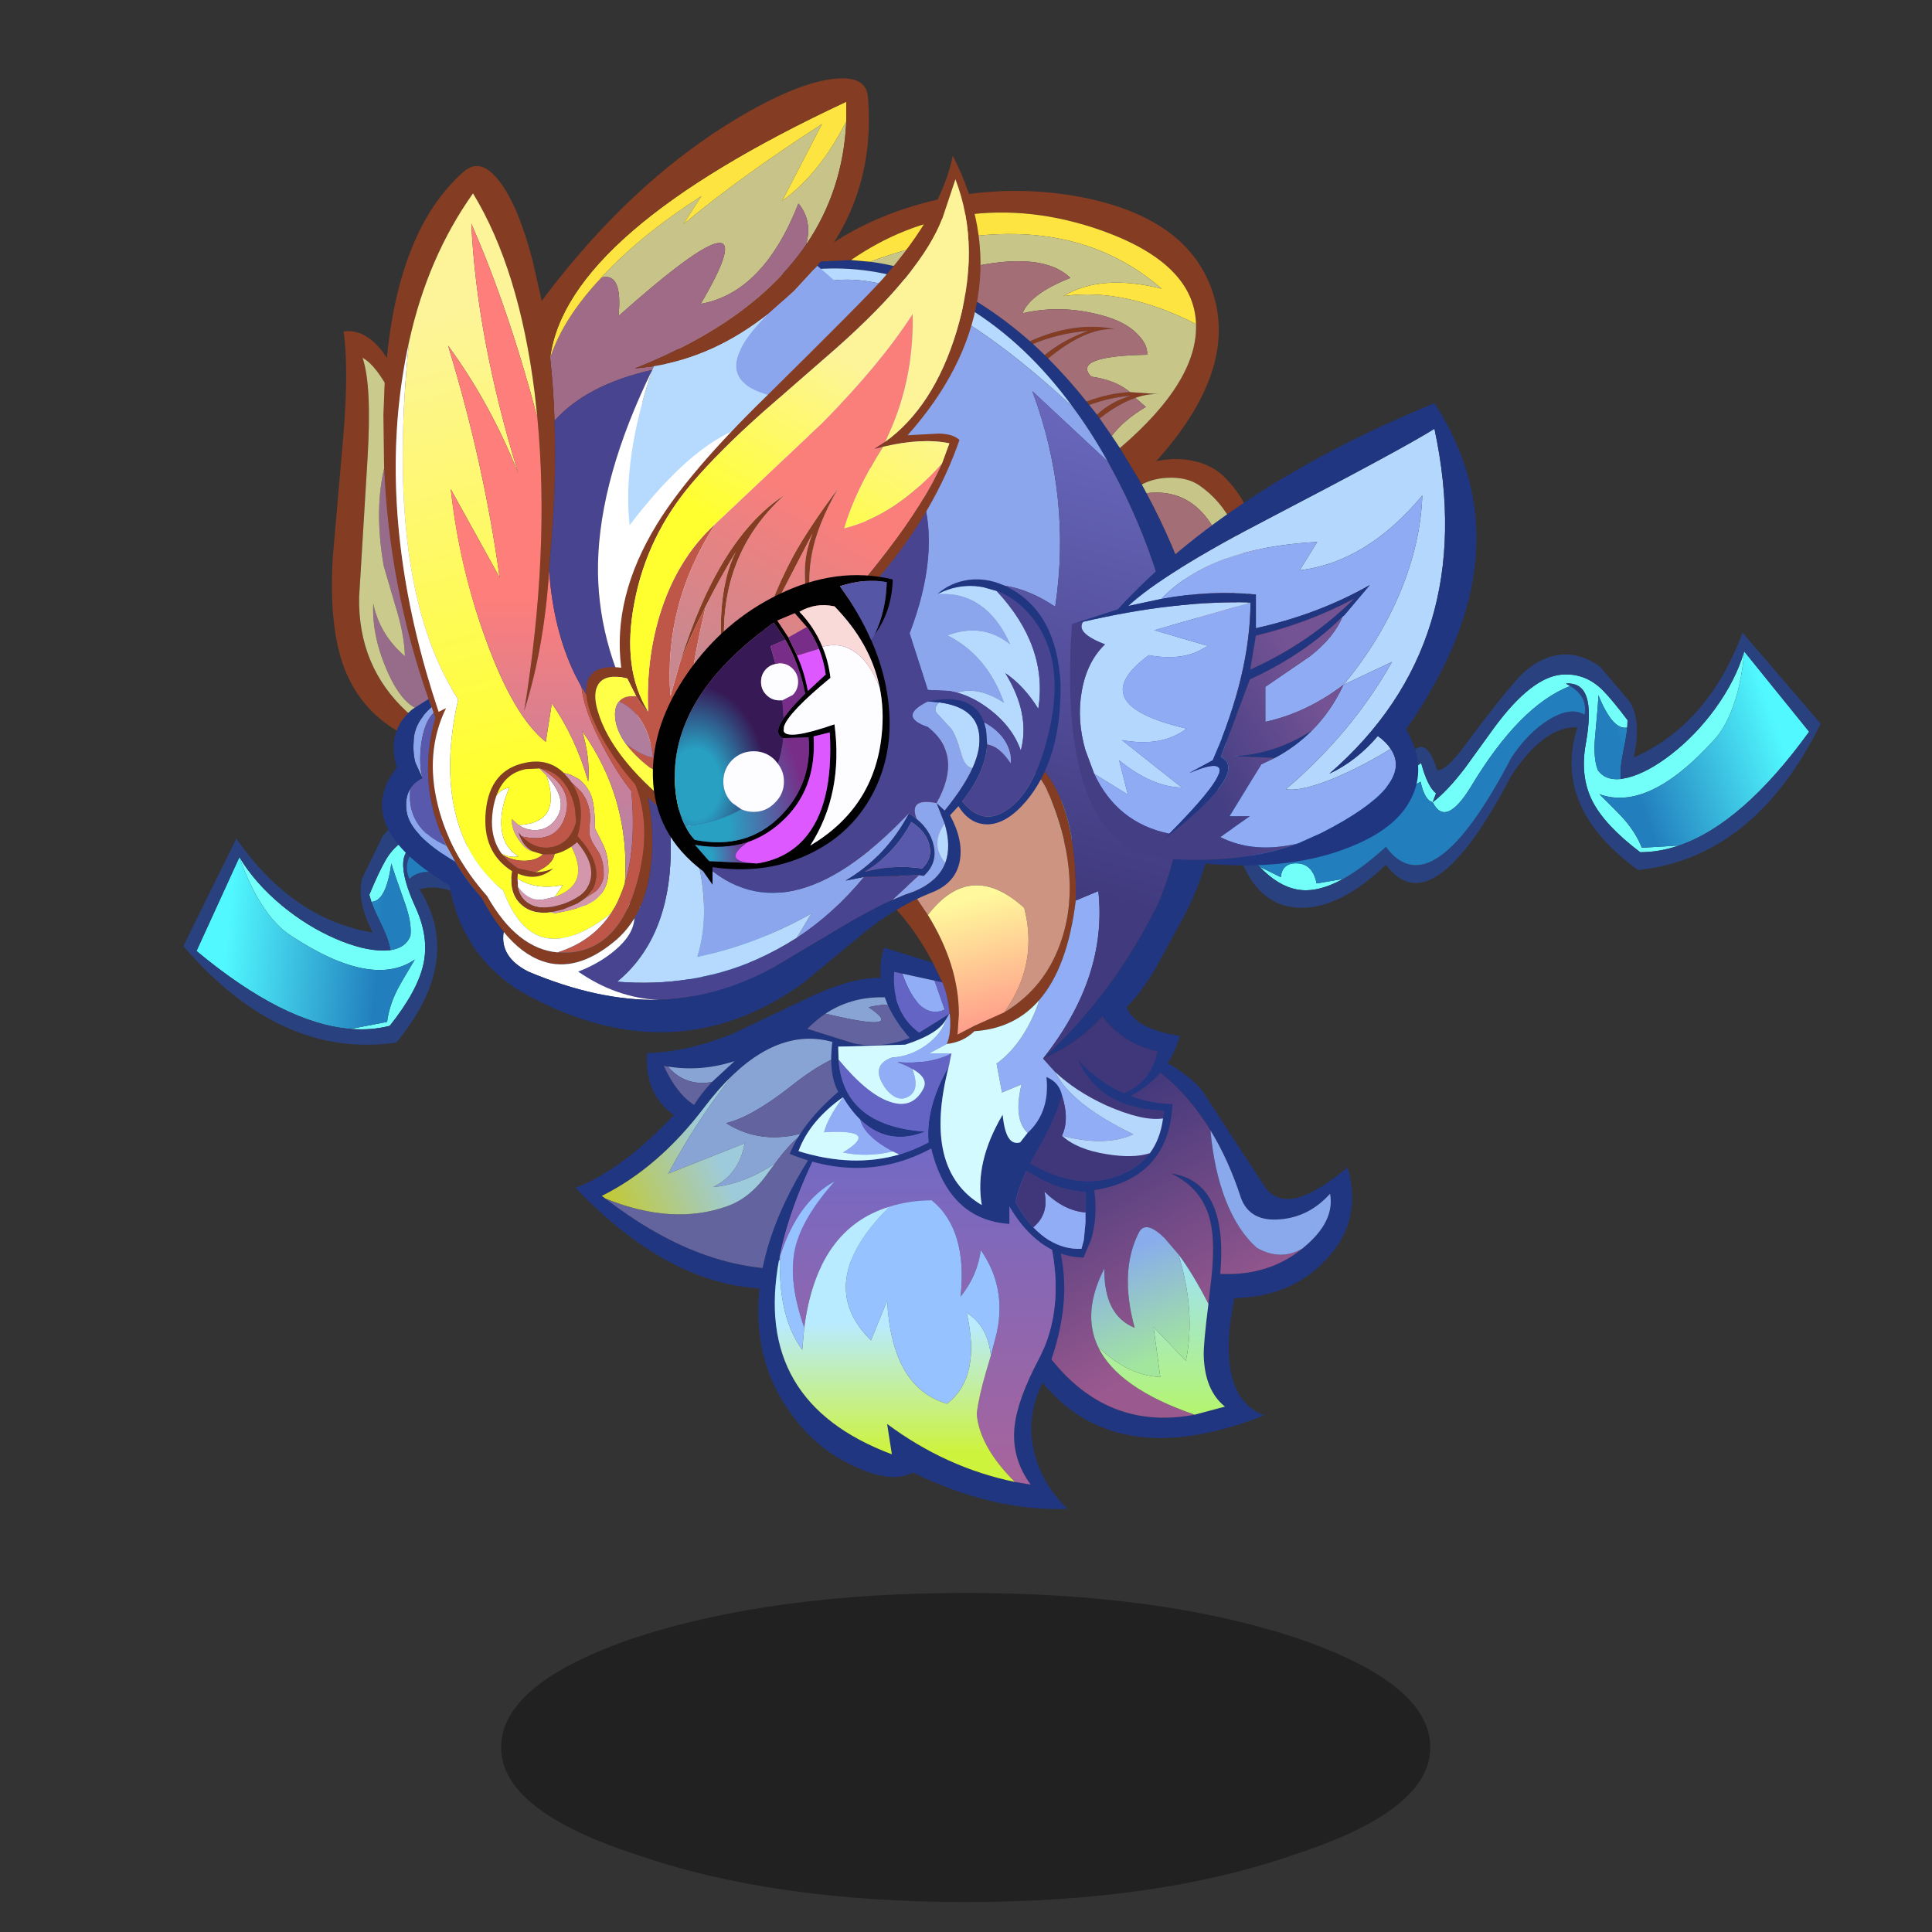 <svg xmlns:ffdec="https://www.free-decompiler.com/flash" xmlns:xlink="http://www.w3.org/1999/xlink" ffdec:objectType="frame" height="90" width="90" xmlns="http://www.w3.org/2000/svg"><rect width="100%" height="100%" fill="#333333" stroke="none"/><use ffdec:characterId="25" height="143" transform="matrix(.599 0 0 .599 7.492 3.656)" width="129" xlink:href="#a"/><defs><linearGradient gradientTransform="matrix(-.027 .016 -.5 -.866 310.75 147.75)" gradientUnits="userSpaceOnUse" id="j" spreadMethod="pad" x1="-819.2" x2="819.2"><stop offset="0" stop-color="#51f8ff"/><stop offset="1" stop-color="#227ebd"/></linearGradient><linearGradient gradientTransform="matrix(.088 0 0 1 4.15 -109.6)" gradientUnits="userSpaceOnUse" id="k" spreadMethod="pad" x1="-819.2" x2="819.2"><stop offset="0" stop-color="#4af6c0"/><stop offset=".286" stop-color="#25909d"/><stop offset=".569" stop-color="#48f1be"/><stop offset=".788" stop-color="#2184bc"/><stop offset=".894" stop-color="#51f8ff"/><stop offset="1" stop-color="#227ebd"/></linearGradient><linearGradient gradientTransform="translate(-210.2 -241.65)" gradientUnits="userSpaceOnUse" id="l" spreadMethod="pad" x1="-819.2" x2="819.2"><stop offset="0" stop-color="#6f6098"/><stop offset=".988" stop-color="#5d65a2"/></linearGradient><linearGradient gradientTransform="matrix(.01 -.005 .426 .904 -100.55 -211.2)" gradientUnits="userSpaceOnUse" id="m" spreadMethod="pad" x1="-819.2" x2="819.2"><stop offset="0" stop-color="#c3c931"/><stop offset=".973" stop-color="#9ecbdc"/></linearGradient><linearGradient gradientTransform="matrix(.012 .021 -.866 .5 263.25 -110.55)" gradientUnits="userSpaceOnUse" id="n" spreadMethod="pad" x1="-819.2" x2="819.2"><stop offset="0" stop-color="#3f377b"/><stop offset=".973" stop-color="#9a598f"/></linearGradient><linearGradient gradientTransform="matrix(.004 .01 -.934 .355 289.9 -61.65)" gradientUnits="userSpaceOnUse" id="o" spreadMethod="pad" x1="-819.2" x2="819.2"><stop offset="0" stop-color="#89aced"/><stop offset=".973" stop-color="#a2e69d"/></linearGradient><linearGradient gradientTransform="matrix(0 .014 -1 0 321 43)" gradientUnits="userSpaceOnUse" id="p" spreadMethod="pad" x1="-819.2" x2="819.2"><stop offset="0" stop-color="#9ee2f8"/><stop offset=".973" stop-color="#b4f475"/></linearGradient><linearGradient gradientTransform="matrix(0 .035 -1 0 313.75 29.25)" gradientUnits="userSpaceOnUse" id="q" spreadMethod="pad" x1="-819.2" x2="819.2"><stop offset="0" stop-color="#6a6acc"/><stop offset=".988" stop-color="#a7649c"/></linearGradient><linearGradient gradientTransform="matrix(0 .012 -1 0 309.7 44.5)" gradientUnits="userSpaceOnUse" id="r" spreadMethod="pad" x1="-819.2" x2="819.2"><stop offset="0" stop-color="#b8ebff"/><stop offset=".973" stop-color="#cef33c"/></linearGradient><linearGradient gradientTransform="matrix(-.011 .041 -.964 -.262 255.65 118.8)" gradientUnits="userSpaceOnUse" id="s" spreadMethod="pad" x1="-819.2" x2="819.2"><stop offset="0" stop-color="#6968bd"/><stop offset="1" stop-color="#413a7f"/></linearGradient><linearGradient gradientTransform="matrix(.003 .011 -.966 .259 279.7 53.85)" gradientUnits="userSpaceOnUse" id="t" spreadMethod="pad" x1="-819.2" x2="819.2"><stop offset="0" stop-color="#fff89c"/><stop offset="1" stop-color="#ff9e8b"/></linearGradient><linearGradient gradientTransform="matrix(.011 .042 -.966 .259 172.9 29.25)" gradientUnits="userSpaceOnUse" id="u" spreadMethod="pad" x1="-819.2" x2="819.2"><stop offset="0" stop-color="#fdf49a"/><stop offset="1" stop-color="#ffff2c"/></linearGradient><linearGradient gradientTransform="matrix(0 .053 -1 0 210.8 70.45)" gradientUnits="userSpaceOnUse" id="v" spreadMethod="pad" x1="-819.2" x2="819.2"><stop offset=".58" stop-color="#fd7e7b"/><stop offset="1" stop-color="#b681a4"/></linearGradient><linearGradient gradientTransform="matrix(-.011 .019 -.866 -.5 210.2 155.3)" gradientUnits="userSpaceOnUse" id="w" spreadMethod="pad" x1="-819.2" x2="819.2"><stop offset=".204" stop-color="#fa7f7b"/><stop offset="1" stop-color="#c9888f"/></linearGradient><linearGradient gradientTransform="matrix(.012 -.02 .866 .5 -68.6 -19.95)" gradientUnits="userSpaceOnUse" id="x" spreadMethod="pad" x1="-819.2" x2="819.2"><stop offset=".204" stop-color="#ffff2f"/><stop offset="1" stop-color="#fdf49a"/></linearGradient><linearGradient gradientTransform="matrix(.011 -.006 .497 .866 -70.85 -123.75)" gradientUnits="userSpaceOnUse" id="B" spreadMethod="pad" x1="-819.2" x2="819.2"><stop offset="0" stop-color="#443e84"/><stop offset="1" stop-color="#745394"/></linearGradient><g id="a" transform="translate(-12.5 -6.1)"><use ffdec:characterId="7" height="67.95" transform="matrix(-.207 .053 .086 .336 71.336 51.653)" width="284.25" xlink:href="#b"/><use ffdec:characterId="7" height="67.95" transform="matrix(.214 0 0 .347 80.758 49.2)" width="284.25" xlink:href="#b"/><use ffdec:characterId="8" height="9.8" transform="matrix(1.302 0 0 2.453 38.963 123.878)" width="55.5" xlink:href="#c"/><use ffdec:characterId="10" height="46.1" transform="translate(44.75 76.05) scale(.524)" width="58.65" xlink:href="#d"/><use ffdec:characterId="12" height="58.35" transform="translate(75.45 81.25) scale(.524)" width="56.7" xlink:href="#e"/><use ffdec:characterId="14" height="62.15" transform="translate(58.95 84.8) scale(.524)" width="45.95" xlink:href="#f"/><use ffdec:characterId="16" height="158.3" transform="translate(48.1 14.85) scale(.524)" width="95.6" xlink:href="#g"/><use ffdec:characterId="22" height="141.55" transform="translate(25.8 6.1) scale(.524)" width="108.15" xlink:href="#h"/><use ffdec:characterId="24" height="68.6" transform="translate(83.2 31.35) scale(.524)" width="60.35" xlink:href="#i"/></g><g id="C" fill-rule="evenodd"><path d="M255.55 4.2q-.75 5.95-3.25 10.9-3.05 5.95-7.95 9.1-23.7 16-41.4 12 7.4 4.5 9.2 5.8 4.15 3 6.2 6.2l13.5-.5q-7.1 1.5-14.1 1.5-12.95-6.05-17.4-11.5-4.5-5.5-2.4-12.7 2.15-7.3.25-10.65-1.8-3.2-7.45-2.95l1.55.55q-18.4 4.4-36.15 22.65-9.15 9.15-13.8 3.4 5.25-2.45 11.65-7.6l10.85-9.25Q178.25 10 189.15 9.4q8.7-.45 15.15 3.6 3.55 2.25 8.85 6.6l-.1 1.65q-5.25.7-10.5-7.25 0 1.55-1.2 9.4-.7 4.7 1 7.4 2.65 2.35 8.35 2l2.45-.3q7.2-1.1 15.9-5.25 8.85-4.25 15.8-10.1 7.6-6.45 10.7-12.95m-139 33.6q9.85-3.2 21.6-8.6 2.3 5.3 5.4 6.8l-1.2 2q-2.95-.45-4.4-4.6-9.9 3.5-21.4 4.4m-6.8 17.4q-9.45 3.2-16.7 2.35-7-.8-13.6-5.1l7.7 2.35q.5-3.25 6-3.1 5.6.15 7 4.5l9.6-1" fill="#72fffa"/><path d="m231.85 47.7-13.5.5q-2.05-3.2-6.2-6.2-1.8-1.3-9.2-5.8 17.7 4 41.4-12 4.9-3.15 7.95-9.1 2.5-4.95 3.25-10.9l23.6 18q-24.25 20.65-47.3 25.5M210.7 32.8q-5.7.35-8.35-2-1.7-2.7-1-7.4 1.2-7.85 1.2-9.4 5.25 7.95 10.5 7.25-.3 1.95-1.35 5.05-1.4 4.2-1 6.5" fill="url(#j)"/><path d="M255.55 4.2q-3.1 6.5-10.7 12.95-6.95 5.85-15.8 10.1-8.7 4.15-15.9 5.25l-2.45.3q-.4-2.3 1-6.5 1.05-3.1 1.35-5.05l.1-1.65q-5.3-4.35-8.85-6.6-6.45-4.05-15.15-3.6-10.9.6-24.3 11.75L154 30.4q-6.4 5.15-11.65 7.6l1.2-2q-3.1-1.5-5.4-6.8-11.75 5.4-21.6 8.6-7.3 2.4-13.55 3.55-14.9 2.75-19.45-2.15-9.8-10.5-16.9-15.15-7.55-5-12.5-3.65-3.85 1.05-14.3 8.8Q29 37.3 22.75 39.4 16.5 40.75 6 37.2l-6-1.75V32.1q5.55 2.1 13.6 4.55Q24.55 41.1 44.95 22.4 52.1 15.2 62 18.8q10 3.6 21.75 17.8 9.15 9.85 49.8-8.8 6.2-5.55 10.4 3 3.1.3 10.05-5.5 12.4-10.35 19.95-15.5 7-4.3 14.6-4.85 7.4-.5 14.6 2.65l11 8q4.15 4.6 1.2 12.4 27.15-7.4 39.6-28l28.4 20.4q-24.1 30.05-66.4 32.8-31.35-14.1-22-32-12-.3-24 10.8-28.8 34.05-45.6 20-15.8 9.4-29.95 9.65-14.25.25-21.45-8.9l-9-11.85q-4.15-5.45-6.7-7.5-3.15-2.55-6.3-2.35-3.3.3-7.9 3.65-16.85 12.35-30.5 14.75Q6.95 50.6 0 49.7v-3.65q12.3 1.8 25.35-3.45 4.7-1.75 11.15-5.75l11.85-7.65q3.25-2.05 6.95-1.4 3.55.65 5.25 3.4 8.95 14.65 18.9 21.25 6.6 4.3 13.6 5.1 7.25.85 16.7-2.35 7.15-2.45 15.6-7.2 16.8 14.05 45.6-20 6.15-5.7 13.75-8.55 7.9-2.95 12.85-1.05 1.2-4.05-5.25-6.45l-1.55-.55q5.65-.25 7.45 2.95 1.9 3.35-.25 10.65-2.1 7.2 2.4 12.7 4.45 5.45 17.4 11.5 7 0 14.1-1.5 23.05-4.85 47.3-25.5l-23.6-18" fill="#29417f"/><path d="M142.35 38q4.65 5.75 13.8-3.4 17.75-18.25 36.15-22.65 6.45 2.4 5.25 6.45-4.95-1.9-12.85 1.05-7.6 2.85-13.75 8.55-28.8 34.05-45.6 20-8.45 4.75-15.6 7.2l-9.6 1q-1.4-4.35-7-4.5-5.5-.15-6 3.1l-7.7-2.35q-9.95-6.6-18.9-21.25-1.7-2.75-5.25-3.4-3.7-.65-6.95 1.4L36.5 36.85q-6.45 4-11.15 5.75Q12.3 47.85 0 46.05v-10.6l6 1.75q10.5 3.55 16.75 2.2 6.25-2.1 17.1-10.2 10.45-7.75 14.3-8.8 4.95-1.35 12.5 3.65 7.1 4.65 16.9 15.15 4.55 4.9 19.45 2.15 6.25-1.15 13.55-3.55 11.5-.9 21.4-4.4 1.45 4.15 4.4 4.6" fill="url(#k)"/></g><g id="D" fill-rule="evenodd"><path d="M55.6 5.35 55 5.1Q44.3.55 37.1 5.3q-1.4.95-2.7 2.25l10.8 3.4q7.2 2.4 12.6 1.35l.1.3q-7.8 1.4-16-1.7l-1.9-.75q-8.45-3.6-16.7 4.3-2.15 2.05-4.3 4.9-6.75 8.85-15.1 13l.55.4q26.65 20.65 51.95.6-28.9 26.6-56.4-2.2 6.9-2.65 14.6-10.8-4.35-3.05-4-9.2 5.95-.15 12.55-2.8.3-.1 10.65-5.05Q39.75.4 43.75.05q5.45-.5 10.65 2.7l1.2 2.6m-41.9 7.8-.6-.1q1.9 4.15 4.5 5.8 1.05-1.7 2.65-3.4l3.35-3.1q-4.95 1.6-9.9.8" fill="#203681"/><path d="M23.3 14.45q8.25-7.9 16.7-4.3l1.9.75q-4 .45-9.9 5.15-5.85 4.6-9.65 5.5 5.25 3.3 11.65 1.4-1.9 1.2-4.4 4.6-4.6 3.05-9.2 3.5 3.9-1.9 4.7-6.5l-11.35 4.5q4.35-8.1 9.55-14.6M37.1 5.3Q44.3.55 55 5.1q-7.25-1.85-11.5-.75 5.85 3.9-6.4.95m-23.4 7.85q4.95.8 9.9-.8l-3.35 3.1q-3.95.7-6.55-2.3" fill="#88a4d5"/><path d="m55 5.1.6.25q1.45 3.45 2.2 6.95-5.4 1.05-12.6-1.35l-10.8-3.4q1.3-1.3 2.7-2.25 12.25 2.95 6.4-.95 4.25-1.1 11.5.75m1.4 28.25q-25.3 20.05-51.95-.6 10.05 4.05 18.15 1.1 3.45-1.25 6.1-5.1l.9-1.2q2.5-3.4 4.4-4.6-6.4 1.9-11.65-1.4 3.8-.9 9.65-5.5 5.9-4.7 9.9-5.15 8.2 3.1 16 1.7 2.05 10.1-1.5 20.75m-36.15-17.9q-1.6 1.7-2.65 3.4-2.6-1.65-4.5-5.8l.6.1q2.6 3 6.55 2.3" fill="url(#l)"/><path d="m4.45 32.75-.55-.4q8.35-4.15 15.1-13 2.15-2.85 4.3-4.9-5.2 6.5-9.55 14.6l11.35-4.5q-.8 4.6-4.7 6.5 4.6-.45 9.2-3.5l-.9 1.2q-2.65 3.85-6.1 5.1-8.1 2.95-18.15-1.1" fill="url(#m)"/></g><g id="E" fill-rule="evenodd"><path d="M21.1 0q3 0 6.5 1.8 4.85 2.5 6.8 5l3.6 5.5 5.8 8.9q1.85 2.4 5.1 1.4 2.8-.85 7.1-4.4 2.3 7.85-3.15 13.65Q47.7 37.4 39.2 37.6 36.25 52.15 43.6 55 4.75 70.35 0 15.6q8.6 43.95 33.3 39.3l4.5-1.2q-3-2.4-3.15-7.55-.05-1.8.7-7.7l.25-2.25q.85-6.5.05-9.9-1.1-4.95-5.85-7.2 8.5 1.2 7.3 14.9 7.15.35 12.25-3.8l.1-.1q4.7-3.85 3.95-8-3.1 3.45-7.4 3.8-4.45.4-5.8-3.1-1.85-5.7-4.55-10.1Q30.15 3.65 21.1 0" fill="#203681"/><path d="M0 15.6 20.7 0h.4q9.05 3.65 14.55 12.7.5 5.8 2.25 10.35 1.8 4.6 4.65 7.1 3.55 2 6.8.05-5.1 4.15-12.25 3.8 1.2-13.7-7.3-14.9 4.75 2.25 5.85 7.2.8 3.4-.05 9.9l-.25 2.25Q33 33.9 30.9 31.1l-2.05-2.4Q26 25.9 25 27.9q-2.9 5.75-.6 14.1-4.6-1.85-4.5-8.8-3.35 6.5-.95 11.6 2.9 6.15 14.35 10.1Q8.6 59.55 0 15.6" fill="url(#n)"/><path d="M18.95 44.8q-2.4-5.1.95-11.6-.1 6.95 4.5 8.8-2.3-8.35.6-14.1 1-2 3.85.8l2.05 2.4q2.6 8.55 1.1 15.8l-4.8-5 1 7.4q-4.8-.2-9.25-4.5" fill="url(#o)"/><path d="M35.35 38.45q-.75 5.9-.7 7.7.15 5.15 3.15 7.55l-4.5 1.2q-11.45-3.95-14.35-10.1 4.45 4.3 9.25 4.5l-1-7.4 4.8 5q1.5-7.25-1.1-15.8 2.1 2.8 4.45 7.35" fill="url(#p)"/><path d="M35.65 12.7q2.7 4.4 4.55 10.1 1.35 3.5 5.8 3.1 4.3-.35 7.4-3.8.75 4.15-3.95 8l-.1.1q-3.25 1.95-6.8-.05-2.85-2.5-4.65-7.1-1.75-4.55-2.25-10.35" fill="#8aa8ec"/></g><g id="F" fill-rule="evenodd"><path d="m37.9 7.85.65 1.05q6.15 10.3 6.8 18.35.65 7.6-3.5 16.95-2.2 5-.7 10.15 1.3 4.45 4.8 7.75-11.15.4-23-5.4-3.1 1.7-8.65-.9-6.05-2.75-9.95-8.6-4.7-6.9-4.3-15.8.45-10.6 8.3-22.5L9.9 6.85q-5.1 9.8-6.7 17.8l-.1.55Q-.85 46.25 19.85 54l-.7-4.5Q27.9 56 38.1 58.1l2.35.4q-2.85-3.9-2.4-8.5.4-4.05 3.6-10.1 3.15-6 2.35-13.7-.85-8.05-6.1-18.35" fill="#203681"/><path d="M9.9 6.85Q15.55-.2 24 0q8.75.2 13.9 7.85 5.25 10.3 6.1 18.35.8 7.7-2.35 13.7-3.2 6.05-3.6 10.1-.45 4.6 2.4 8.5l-2.35-.4q-5.25-5.25-5.65-10.1.3-2.55 1.4-6.3l.7-2.35.9-3.5q1.4-6.7-2.4-12.15-.5 3.8-3 6.9 1.05-10-4.3-14.3-3.45.05-6.25.95Q8.75 20.5 6.85 35.2q-2.4-6.85-1.4-11.6 1-4.6 5.9-10.1-5.5 3-8.1 11.15H3.2q1.6-8 6.7-17.8" fill="url(#q)"/><path d="M34.55 39.35q-.5-4.45-3.6-6.35 2.2 9.55-2.9 13.5-8.2-2.35-8.9-15.3l-2.4 5.9Q8.1 28.55 19.5 17.25q2.8-.9 6.25-.95 5.35 4.3 4.3 14.3 2.5-3.1 3-6.9 3.8 5.45 2.4 12.15l-.9 3.5M6.85 35.2l-.3 3.3q-3.5-4.8-3.3-13.25v-.6q2.6-8.15 8.1-11.15-4.9 5.5-5.9 10.1-1 4.75 1.4 11.6" fill="#96c2ff"/><path d="M38.1 58.1Q27.9 56 19.15 49.5l.7 4.5Q-.85 46.25 3.1 25.2l.15.05q-.2 8.45 3.3 13.25l.3-3.3q1.9-14.7 12.65-17.95-11.4 11.3-2.75 19.85l2.4-5.9q.7 12.95 8.9 15.3 5.1-3.95 2.9-13.5 3.1 1.9 3.6 6.35l-.7 2.35q-1.1 3.75-1.4 6.3.4 4.85 5.65 10.1" fill="url(#r)"/></g><g id="G" fill-rule="evenodd"><path d="m21.75 12.9 2.65-1.6 3.7-.75 6.4-.3 2.8.25q4.5.55 9 2.4 3.75 1.55 7.55 3.95 3.75 2.4 7.2 5.45l.45.4 1.75 1.65.5.5q2.95 2.95 5.7 6.4l.4.5L71 33.2l.4.55 1.8 2.6 1.2 1.8 2.55 4.2.7 1.2.7 1.3Q86.6 60.2 88.55 76.5l.05.15.1 1.15.25 2.95q1 16.1-5.4 27.55l-3.9 7.15q-2.15 3.65-4.25 5.65 1.15 3.25 7.9 4.3-1.65 5.9-7.3 8.9 2.9 1.15 6.2 1.2-.5 11-11.6 12.8.55 4-.5 7.4l-1.1 2.6q-3.8-.1-6.85-2.6-2.3-1.85-4.15-5v2.6q-9-.6-11.6-11.2-9.9 5.35-21 .8 1.85-4.6 7.2-9.2-1.55-2.85-.8-8 6.05 2.15 11.4 0-5.9-6.7-3.8-13.4l7.25 2.25 1.4 2.9-1.15-.25-4.8-1.05-1.2-.25q-.4 5.95 3.7 9l4.5-2.8-.45.75q-1.05 2.2-6.1 3.85l-9.95.3.05 1.9q.65 9.85 12.85 10.7-5.5 2.2-9.65-1.8-1.35-1.3-2.55-3.3-4.95 3.5-6.6 8 8.05 2.5 14.95.5 2.2-.65 4.35-1.8-.45-5.25 3-11.25-3.95 15.3 4.9 20.55-1.1-6.35 3.1-13.4.45 4.75 2.6 4.1l1.1-1.4q3.35-3.1 2.8-8.3 1.9.8 2.3 2.7l-.65 2.05-1.2 2.8-1.45 2.7-1.4 2.55q7.15 4.2 13.3 1.75 2.85-1.15 4.45-3.25 1.55-2.1 1.95-5.15l.1-1.15q-4.1-.15-6.85-1.45-3.9-1.8-5.85-6.05 3.2 3.35 6.8 4.9 4.05-1.75 5-6.2-5.1-1.1-8.2-5.2-3.75 4.1-8.8 6.25 10.5-9.6 17.1-23.05 5.55-13.15 3.5-31.25-1.95-17.55-10.3-33l-.7-1.3q-2.45-4.4-5.2-8.1-6.85-9.4-15.6-14.75-14.15-8.65-30.05-4.4M69.3 151.6v-3q-2.45-.2-4.55-1-1.85-.7-4.2-2.2l-.5 1.1q-1.25 3.1-1.05 3.75 1.2 2.1 2.55 3.55 1.1 1.15 2.3 1.9 2.25 1.4 4.85 1.3l.35-1.3.25-2.6v-1.5" fill="#213680"/><path d="M21.75 12.9q15.9-4.25 30.05 4.4 8.75 5.35 15.6 14.75Q36.75 3.5 22.2 18.1q-6.6 6.4-3.5 10.3 3.1 3.95 15.7 4.9 1.05.1 1.75.75l.3.3q1.3 1.75.55 6.3-1.1 6.7-5.7 14.95-4.85 8.85-10.7 13.6-6.75 5.6-12.5 3.4-21.35-37.85 13.65-59.7" fill="#b6daff"/><path d="M67.4 32.05q2.75 3.7 5.2 8.1L61.4 29.7q5.85 15.7 3.4 32-12.1-8.05-21.6 3.8 4.65-6.5 2.35-18.55-2.35-12.25-9.1-12.6l-.3-.3q-.7-.65-1.75-.75-12.6-.95-15.7-4.9-3.1-3.9 3.5-10.3Q36.75 3.5 67.4 32.05" fill="#8ba6ec"/><path d="m48.05 117.45-1.4-2.9q-2.4-4.6-5.55-8.05l-.25-.3q-3.85-4.1-6.3-5.9-4.1-3-8.75-3.8l-1.15-1.3 1.05-.2q10.05-1.4 17.95 9.1l2.25 3.35q4.6 7.45 4.6 14.75l-.2 3 2.5-1.3 4.45-2q6.25-3.75 8.55-10.95 3.15-9.7-2.3-22.25-7.35-14.15-42 2.85l-.5-.65q47.6-25.85 46.85 14.4-1.2 9.9-5.4 14.75-3.65 4.25-9.65 4.65-1.7 1.65-4.1 1.9.7-1.55.45-4.45v-.05l-.05-.3q-.3-2.7-1.05-4.35m40.9-36.7-.25-2.95-.1-1.15.05-.1 1.45-2.5.1-.2q3.75-7.5 3.1-15.85-.75-9.9-7.1-14.3-1.65-1.15-4.2-1.15-2.45 0-4.35 1l-.7-1.2-2.55-4.2q11.6-9.9 11.3-18.4v-.15q-.4-8.85-13.9-13.7-10.55-3.75-20.6-2.3-8.95 1.3-16.7 6.65l-6.4.3q6.65-5.8 16.75-8.65Q55.8-1.1 66.9.6q17.25 2.75 21.2 14.2 4 11.6-8.3 25.3 2.9-.6 5.45-.05 2.65.55 4.45 2.2 3.6 3.4 5.1 9.05 1.65 6.2-.05 14.15-1.6 7.35-5.8 15.3m-17.55-47-.4-.55q2.1-1.95 5-2.8-3 .2-6.15 1.35l-.4-.5q3.35-1.25 6.45-1.4l4.35.3q-1.7-.1-3.55.55-2.5.85-5.3 3.05m-7.65-8.9-.5-.5q2.65-2.2 6.45-3.6-4.35.35-8.2 1.95l-.45-.4q6.7-3 12.55-1.8-4.25-.25-9.85 4.35" fill="#843c23"/><path d="m37.3 10.5-2.8-.25Q42.25 4.9 51.2 3.6q10.05-1.45 20.6 2.3 13.5 4.85 13.9 13.7v.15Q75 14.3 66 15.6q5.6-3.35 14.6-1.1-16-13.9-43.3-4" fill="#fee440"/><path d="m78.35 44.85-.7-1.3q1.9-1 4.35-1 2.55 0 4.2 1.15 6.35 4.4 7.1 14.3.65 8.35-3.1 15.85 2.2-5.95 1.4-13.35-2.65-16.95-13.25-15.65m-3.95-6.7-1.2-1.8q1.75-2.35 5.05-4.3L76.7 30.7q1.85-.65 3.55-.55l-4.35-.3q-2.15-1.8-5.75-2.3-2.95-3.05 8.3-3.25.1-1.45-1.3-2.9-1.55-1.7-4.45-2.65-6.5-2.05-12.75-.6 1.15-2.9 7.1-5.25-5.1-4.95-20.75 0-4.5-1.85-9-2.4 27.3-9.9 43.3 4-9-2.25-14.6 1.1 9-1.3 19.7 4.15.3 8.5-11.3 18.4" fill="#c8c589"/><path d="M88.55 76.5q-1.95-16.3-10.2-31.65 10.6-1.3 13.25 15.65.8 7.4-1.4 13.35l-.1.2-1.45 2.5-.1-.05M73.2 36.35l-1.8-2.6q2.8-2.2 5.3-3.05l1.55 1.35q-3.3 1.95-5.05 4.3M71 33.2l-1.15-1.45Q73 30.6 76 30.4q-2.9.85-5 2.8m-1.55-1.95q-2.75-3.45-5.7-6.4 5.6-4.6 9.85-4.35-5.85-1.2-12.55 1.8-3.45-3.05-7.2-5.45-3.8-2.4-7.55-3.95 15.65-4.95 20.75 0-5.95 2.35-7.1 5.25 6.25-1.45 12.75.6 2.9.95 4.45 2.65 1.4 1.45 1.3 2.9-11.25.2-8.3 3.25 3.6.5 5.75 2.3-3.1.15-6.45 1.4m-6.2-6.9L61.5 22.7q3.85-1.6 8.2-1.95-3.8 1.4-6.45 3.6" fill="#a36e75"/><path d="M65.8 134.2q-.4-1.9-2.3-2.7.55 5.2-2.8 8.3-2.15-2.05-.9-7.2l-2.9 1.2-.8-4.3q2.15-1.5 3.95-4.3 1.55-2.45 2.4-5.15 4.2-4.85 5.4-14.75l3.35-1.4q1.4 12.75-8.2 24.85l1.8 2q2.35 4.8 11.6 9.25-4.2 1.9-10.6.2 1.15-2.35 0-6m-32.5.3q1.2 2 2.55 3.3.65 2.5 4.85 4.75-3.85.9-7.4.15 5.75-3.5-2.8-3 .5-2.05 2.8-5.2m15.35-11.65.45-.75.05.05q.25 2.9-.45 4.45l-2.6 1.4h3.3q-3.15 1.65-8 1.3 1.3.45 2.2 1 1.15 3.05-.5 4.05-1.65 1.05-3.4-1.05-2.55-3.5.9-4.7 2.65-.15 5-1.8 2.35-1.7 3.05-3.95m-6.55-6.7 4.8 1.05 1.5 4.3q-3.8 1.65-6.3-5.35m27.2 35.45v1.5l-.25 2.6-.35 1.3q-2.6.1-4.85-1.3-1.2-.75-2.3-1.9 2.35-1.9 1.65-5.3 2.9 2.85 6.1 3.1" fill="#91adf6"/><path d="M21.5 91.55q34.65-17 42-2.85 5.45 12.55 2.3 22.25-2.3 7.2-8.55 10.95 5.1-7.15 2.95-15.5-7.95-7.2-14.3 1.05l-2.25-3.35Q35.75 93.6 25.7 95l-1.05.2-3.15-3.65" fill="#cc9481"/><path d="M49 129.95q-3.45 6-3 11.25-2.15 1.15-4.35 1.8l-.95-.45q-4.2-2.25-4.85-4.75 4.15 4 9.65 1.8-12.2-.85-12.85-10.7 4.2 5.1 7.55 6.25 3.35 1.2 5-1.85.9-1.6-1.6-3-.9-.55-2.2-1 4.85.35 8-1.3l-.4 1.95m.1-7.85-4.5 2.8q-4.1-3.05-3.7-9l1.2.25q2.5 7 6.3 5.35l-1.5-4.3 1.15.25q.75 1.65 1.05 4.35l.05.3h-.05" fill="#6464c4"/><path d="M63 128.75q5.05-2.15 8.8-6.25 3.1 4.1 8.2 5.2-.95 4.45-5 6.2-3.6-1.55-6.8-4.9 1.95 4.25 5.85 6.05 2.75 1.3 6.85 1.45l-.1 1.15q-3 .45-8.45-1.95-4.55-2.1-7.55-4.95l-1.8-2m15.85 14.05q-1.6 2.1-4.45 3.25-6.15 2.45-13.3-1.75l1.4-2.55 1.45-2.7 1.2-2.8.65-2.05q1.15 3.65 0 6 2.2 2.05 6.65 2.75 3.95.65 6.4-.15m-17.3 11q-1.35-1.45-2.55-3.55-.2-.65 1.05-3.75l.5-1.1q2.35 1.5 4.2 2.2 2.1.8 4.55 1v3q-3.2-.25-6.1-3.1.7 3.4-1.65 5.3" fill="#40377b"/><path d="m60.7 139.8-1.1 1.4q-2.15.65-2.6-4.1-4.2 7.05-3.1 13.4-8.85-5.25-4.9-20.55l.4-1.95h-3.3l2.6-1.4q2.4-.25 4.1-1.9 6-.4 9.65-4.65-.85 2.7-2.4 5.15-1.8 2.8-3.95 4.3l.8 4.3 2.9-1.2q-1.25 5.15.9 7.2M41.65 143q-6.9 2-14.95-.5 1.65-4.5 6.6-8-2.3 3.15-2.8 5.2 8.55-.5 2.8 3 3.55.75 7.4-.15l.95.45m-9-14.1-.05-1.9 9.95-.3q5.05-1.65 6.1-3.85-.7 2.25-3.05 3.95-2.35 1.65-5 1.8-3.45 1.2-.9 4.7 1.75 2.1 3.4 1.05 1.65-1 .5-4.05 2.5 1.4 1.6 3-1.65 3.05-5 1.85-3.35-1.15-7.55-6.25" fill="#d3fbff"/><path d="M80.8 137.65q-.4 3.05-1.95 5.15-2.45.8-6.4.15-4.45-.7-6.65-2.75 6.4 1.7 10.6-.2-9.25-4.45-11.6-9.25 3 2.85 7.55 4.95 5.45 2.4 8.45 1.95" fill="#b4d7fb"/><path d="m72.6 40.15.7 1.3q8.35 15.45 10.3 33 2.05 18.1-3.5 31.25-6.6 13.45-17.1 23.05 9.6-12.1 8.2-24.85l-3.35 1.4Q68.6 65.05 21 90.9q-7.95-9.6-12.9-18.3 5.75 2.2 12.5-3.4 5.85-4.75 10.7-13.6 4.6-8.25 5.7-14.95.75-4.55-.55-6.3 6.75.35 9.1 12.6Q47.85 59 43.2 65.5q9.5-11.85 21.6-3.8 2.45-16.3-3.4-32l11.2 10.45" fill="url(#s)"/><path d="M45.9 107.45q6.35-8.25 14.3-1.05 2.15 8.35-2.95 15.5l-4.45 2-2.5 1.3.2-3q0-7.3-4.6-14.75" fill="url(#t)"/></g><g id="H" fill-rule="evenodd"><path d="M1.75 37.55q3.6-.5 6.55 4.1Q24 68.5 19.95 87.25q-3.4 13.45-10.3 9.55-5.75-3.4-8.05-9.95-2.05-6.1-1.45-15.9l1.6-18.4q.75-9.55 0-15m13.5 56.25.9-.6.8-.95q3.45-6.95 1.2-18.35Q16.7 66.8 15 61.55q-2.35-7.45-6.15-14.6-2.3-4.45-4.3-5.5 1.4 4 .75 14.9l-1.25 20.6q-.2 10.35 7.15 17.1 1.85 1.3 4.05-.25" fill="#843c23"/><path d="M8.85 46.95q3.8 7.15 6.15 14.6 1.7 5.25 3.15 12.35 2.25 11.4-1.2 18.35l-.8.95-.9.6q-3.9.9-6.8-5.35-2.55-5.55-2.3-10.5.95 4.6 4.7 7.8-.1-3.35-1.45-7.6l-1.7-5.8q-1.5-8.65.25-15.25 1.75-4.15.9-10.15" fill="#976b8a"/><path d="M15.25 93.8q-2.2 1.55-4.05.25-7.35-6.75-7.15-17.1l1.25-20.6q.65-10.9-.75-14.9 2 1.05 4.3 5.5.85 6-.9 10.15-1.75 6.6-.25 15.25l1.7 5.8q1.35 4.25 1.45 7.6-3.75-3.2-4.7-7.8-.25 4.95 2.3 10.5 2.9 6.25 6.8 5.35" fill="#c9ca8c"/><path d="M70.4 24.65q.95-3.6-1.15-6.1-5.2 13.25-14.5 14.9 11.15-18.95-12.2 1.8.65-6.55-2.55-5.7l.2-.25q5.75-6.15 14.65-11.85l-2.7 4.2q8.3-6.95 20.6-14.9l-5.9 11.4q5.6-4.05 9.5-11.8-.45 10.2-5.95 18.3" fill="#c8c489"/><path d="M40 29.55q3.2-.85 2.55 5.7 23.35-20.75 12.2-1.8 9.3-1.65 14.5-14.9 2.1 2.5 1.15 6.1Q62.65 36 44.95 43.05l2.85-.35-.25.55q-9.75 2.2-14.5 7.55-.15-4.8-.65-9.35 1.95-5.9 7.6-11.9" fill="#a06b86"/><path d="M76.35 6.35q-3.9 7.75-9.5 11.8l5.9-11.4q-12.3 7.95-20.6 14.9l2.7-4.2q-8.9 5.7-14.65 11.85l-.2.25q-5.65 6-7.6 11.9 2.4-18.6 43.95-38v2.9" fill="#fee440"/><path d="M70.4 24.65q5.5-8.1 5.95-18.3v-2.9q-41.55 19.4-43.95 38 .5 4.55.65 9.35.35 9.75-.7 20.65l-.1 1.6q-.75 11.5-3.7 20.8Q32.4 70.1 30.5 50.3l-.4-3.65q-2.3-18.35-9.15-29.6-6.75 9.5-9.5 22.05-1.1 4.95-1.6 10.35-1.9 20.95 6 44.55l1.1-.55q-3.2 6.55-1.2 14.5 1.8 7.2 7.3 13.4 4.4 7.8 10.45 8.35h1.85q7.3-.6 10-10.55 2.3-8.45-.55-14.95-4.4-7.15-6.45-11.8 1.8 2.8 4.3 5.65l.7.85q4.3 5.5 4.2 14.6-.05 6.85-2.65 11.15-1.25 2.05-3.05 3.5-5.6 4.6-10.6 2.85-3.05-1.05-5.75-4.35-1.7-2.05-3.25-5-2.35-2.65-3.95-5.4l-1.15-2.1-.15-.25q-4.45-9.05-1.65-19.05l-.25-.7-.3-.85-.45-1.2Q8.5 75.5 7.75 57.6l-.1-7.7.1-2.35q.05-2.8.35-5.4 1.8-19.8 11.45-28.3 2.55-2.25 5.35 1.45 2.8 3.65 4.9 11.75L31.15 33Q45.4 13.95 62.8 4.4 69.85.55 74.55.05q4.7-.5 5 2.6 1.25 14.25-7.5 25.15l-3.45 3.75-3.85 3.4q-7.95 6.3-16.95 7.75l-2.85.35Q62.65 36 70.4 24.65M29.8 114.7q-1.5-.8-2.1-2.8l.5.6q2.1 2.1 4.6 1.55 2.65-.65 3.45-3.7l-.15-1.9q-.35-2.05-1.45-3.65-1.45-2.05-3.6-2.35l-.25-.05-2 .1q-3.2.6-4.4 4-.45 1.25-.6 2.9-.3 3.3 1.4 5.65l.25.25q.85 1.1 2.25 1.95l2.5.55q1.35 0 2.65-.55-2.35 2-5.25.75l-.05.75.1 1.25q.25 1.3 1.1 2.05 1.85 1.6 5.3.55 4.05-1.3 4.4-4.05.35-2.4-2.05-5.2l-.85.65q-1.25.85-2.5 1.1l-1.7.05h-.1l-1.45-.45m2.7 9.05q-2.7.35-4.3-1.05-2-1.7-1.45-5.05-4.5-2.85-3.9-8.9.6-6.15 5.9-7.2 3.35-.7 5.65 1.5l.95 1.1.2.3q2.25 3.4.9 8 3.2 3.45 2.75 6.4-.3 2.2-2.65 3.55l-2.3.95-1.75.4" fill="#843c23"/><path d="M72.05 27.8q23.3 19.3 17.9 48.65v.05q7.2-.35 10.7 7.45-4.1-3.25-9.3-1.3 5.9 2.95 8.4 10-3.8-2.5-6.95-1.5l-1.1-.25-3.25-.15-2.7-8.4q9-23.6-10.4-34.4-23.9.15-10.6-13l3.85-3.4 3.45-3.75M14.8 93.3l.3.85q-1.4 1.35-1.85 4.7-.35 2.95.2 5l-1.05-2.3q-.4-1.4-.25-3.4.15-2.6 2.65-4.85m2.2 20.6.15.25 1.15 2.1q-6.7-4-7.2-7.45-.3-2.05.55-3.4-.65 5.85 5.35 8.5m80.25-15.05-.15-2.1-.3-1.2q2 1.05 3.05 2.65 1.1 1.7.9 3.45-1.6-2.5-3.5-2.8m-8.8-6.4 1.7.15q-.95.9-.35 1.6l2.15 2.35q.7 1 1.5 3.7.55 2 1.65 2.05-1.3 2.85-4.15 6.35l-1.2-1.1 1.2 3.05q-2.2 3.1.1 5.8-1.25 3.25-6 4.75l-1.9.8 4-3.7.7.1q2.1-1.9 1.45-4.6-.5-2.2-2.5-3.85-1.25-3.2 2.95-2.35 4-7.15-1.3-11.3-4.55-1.55 0-3.8M79 118.5q-4.5 5.45-10 9.05l2.15-3.6q-8.3 4.65-16.9 6.4 1.9-6.1.15-13.95l-.2-.85q12.75 13.25 31.45-6.5-3.4 6.45-9.4 10l2.75-.55" fill="#8ba6ec"/><path d="M11.45 39.1q2.75-12.55 9.5-22.05 6.85 11.25 9.15 29.6l.4 3.65q-4.35-16.35-9.8-28.75.8 16.95 6.95 37-4.2-10.45-10.4-18.9 5.3 17.35 7.65 34.4l-7.25-13.1q1.25 11.4 5.15 22.15 4.15 11.55 8.95 15.35l.9-5.7q3.55 5.1 5.4 11.6.3-3.55-.9-7.5 7.15 10.05 6.35 22.55-.8 2.55-2.1 4.55-11.4 8.9-15.95-3.4-5.5-4.45-7.15-11.7-1.7-7.2.45-16.7-11-16.95-7.3-53.05m22.95 63.95q-2.3-2.2-5.65-1.5-5.3 1.05-5.9 7.2-.6 6.05 3.9 8.9-.55 3.35 1.45 5.05 1.6 1.4 4.3 1.05l.55.15q4.05-.7 5.75-1.8 2.25-1.5 2.25-4.55 0-2.45-1-4.25l-1-2q0-3.75-.7-5.2-.7-1.4-1.75-2.15l-1.15-.6-1.05-.3" fill="url(#u)"/><path d="M30.5 50.3q1.9 19.8-1.95 43.55 2.95-9.3 3.7-20.8.6 8.65 3.75 15.25l.2.4.85 1.6q.35 3.45 3.1 8.65 2.15 4.1 4.3 6.8.75 8.15-.95 13.65.8-12.5-6.35-22.55 1.2 3.95.9 7.5-1.85-6.5-5.4-11.6l-.9 5.7q-4.8-3.8-8.95-15.35-3.9-10.75-5.15-22.15l7.25 13.1Q22.55 57 17.25 39.65q6.2 8.45 10.4 18.9-6.15-20.05-6.95-37 5.45 12.4 9.8 28.75" fill="url(#v)"/><path d="m47.55 43.25.25-.55q9-1.45 16.95-7.75-13.3 13.15 10.6 13 7.3 9.4 3.55 19.05-3.65 9.25-16.35 15.85 16.85-23.3 7.8-29.9-5.05-3.7-11.85-.15-6.65 3.45-14.3 13.5-1.1-9.8 3.35-23.05m45.25 47.9q3.15-1 6.95 1.5-2.5-7.05-8.4-10 5.2-1.95 9.3 1.3-3.5-7.8-10.7-7.45 3.25-1.65 6.75-1l1.95.55q7.65 8.2 6.2 17.5-2.1-3.4-4.9-5.3 3.75 6.1 2.3 11.5-1.3-3.75-5.15-6.5-2.1-1.5-4.3-2.1m-2.65 1.45q5.35.7 5.9 4.55.35 2.25-.95 5.15-1.1-.05-1.65-2.05-.8-2.7-1.5-3.7L89.8 94.2q-.6-.7.35-1.6m.8 18q1 3.35.1 5.8-2.3-2.7-.1-5.8m-42.1-7.35q3.1 4.75 4.8 10.2l.55 2.1.2.85q1.75 7.85-.15 13.95 8.6-1.75 16.9-6.4l-2.15 3.6q-2.9 1.85-6.05 3.25-9.6 4.15-20.6 3.25 7.7-6.35 7.95-19 .1-6.15-1.45-11.8" fill="#b6dafe"/><path d="M33.05 50.8q4.75-5.35 14.5-7.55-7.8 15.95-8.05 28.8-.2 11.5 5.85 22.6 2.25 4.15 3.5 8.6 1.55 5.65 1.45 11.8-.25 12.65-7.95 19 11 .9 20.6-3.25 3.15-1.4 6.05-3.25 5.5-3.6 10-9.05l8.15-.25-4 3.7q-3.35 1.5-7.85 4.2l-9.75 5.8q-8.05 4.35-16.3 4.75l-.75.05q-6.3-.3-11.95-4.2 3.15-1.2 5.45-3.15 2.75-2.3 2.9-4.75 2.6-4.3 2.65-11.15.1-9.1-4.2-14.6l-.7-.85q-2.5-2.85-4.3-5.65l-1.3-2.1-.85-1.6-.2-.4q-3.15-6.6-3.75-15.25l.1-1.6q1.05-10.9.7-20.65m42.3-2.85q19.4 10.8 10.4 34.4l2.7 8.4 3.25.15 1.1.25q2.2.6 4.3 2.1 3.85 2.75 5.15 6.5 1.45-5.4-2.3-11.5 2.8 1.9 4.9 5.3 1.45-9.3-6.2-17.5 2.3.85 4.2 2.75 6.3 6.35 3.6 18.05-1.95 8.55-5.95 11.5-3.8 2.85-6.95-1.05 3.5-4.45 3.7-8.45 1.9.3 3.5 2.8.2-1.75-.9-3.45-1.05-1.6-3.05-2.65-1.6-4.5-8.35-3.1-4.55 2.25 0 3.8 5.3 4.15 1.3 11.3-4.2-.85-2.95 2.35l-1.15-.85q-18.7 19.75-31.45 6.5l-.55-2.1q-1.7-8 .65-15.45 2.05-6.6 8.25-15.15Q75.25 76.25 78.9 67q3.75-9.65-3.55-19.05" fill="#49448f"/><path d="M25.5 126.65q2.7 3.3 5.75 4.35 5 1.75 10.6-2.85 1.8-1.45 3.05-3.5-.15 2.45-2.9 4.75-2.3 1.95-5.45 3.15 5.65 3.9 11.95 4.2-9.05.15-19.35-4.2-4.25-2.15-3.65-5.9m8 3.05q-6.05-.55-10.45-8.35-5.5-6.2-7.3-13.4-2-7.95 1.2-14.5l-1.1.55q-7.9-23.6-6-44.55.5-5.4 1.6-10.35-3.7 36.1 7.3 53.05-2.15 9.5-.45 16.7 1.65 7.25 7.15 11.7 4.55 12.3 15.95 3.4-2.8 4.15-7.9 5.75m14.05-86.45Q43.1 56.5 44.2 66.3q7.65-10.05 14.3-13.5 6.8-3.55 11.85.15 9.05 6.6-7.8 29.9Q56.35 91.4 54.3 98q-2.35 7.45-.65 15.45-1.7-5.45-4.8-10.2-1.25-4.45-3.5-8.6-6.05-11.1-5.85-22.6.25-12.85 8.05-28.8m-15.7 60.2q3.65 4 1.05 6.9-1.15 1.25-2.9 1.2-1.25-.05-2.3-.75 6.55-.3 4.15-7.35m-7.45 3.05q.6-1 1.95-1.25-1.25 2.85-1.2 5.35.05 3.3 2.55 4.85-1.25.25-2.5-.4-1.7-2.35-1.4-5.65.15-1.65.6-2.9m3.25 13.5-.1-1.25q2.75 1.75 6.75.95l-1.2 1.75-1.45.35q-2.3.5-4-1.8" fill="#fff"/><path d="M89.95 76.45q1.95-1.7 4.65-2.05 3.05-.35 6 1.25 7 3.75 7.55 14.2.15 11.15-5.1 17.4-2.85 3.35-5.65 3.45-2.7.05-4.4-2.7l-1.25 1.35q2 3.7 1.45 6.75-.6 3.35-4.25 4.75-5.25 2.05-10.3 6.2l-8.7 7.2q-9.85 7.15-20.8 7.3-10.6.1-21.7-6.4-8.25-5.5-10-15.4-14.7-8.75-7.8-17.5-.85-2.75-.2-4.95.45-1.55 1.55-2.75.45-.55 1.05-1l2.3-1.45.45 1.2q-2.5 2.25-2.65 4.85-.15 2 .25 3.4l1.05 2.3q-1.2.6-1.8 1.55-.85 1.35-.55 3.4.5 3.45 7.2 7.45 1.6 2.75 3.95 5.4 1.55 2.95 3.25 5-.6 3.75 3.65 5.9 10.3 4.35 19.35 4.2l.75-.05q8.25-.4 16.3-4.75l9.75-5.8q4.5-2.7 7.85-4.2l1.9-.8q4.75-1.5 6-4.75.9-2.45-.1-5.8l-1.2-3.05 1.2 1.1q2.85-3.5 4.15-6.35 1.3-2.9.95-5.15-.55-3.85-5.9-4.55l-1.7-.15q6.75-1.4 8.35 3.1l.3 1.2.15 2.1q-.2 4-3.7 8.45 3.15 3.9 6.95 1.05 4-2.95 5.95-11.5 2.7-11.7-3.6-18.05-1.9-1.9-4.2-2.75l-1.95-.55q-3.5-.65-6.75 1v-.05m-1.25 37.4q-.45-2.05-2.7-3.5-2.5 4.75-6.95 7.4 4.45-1.15 8.55-.5 1.55-1.45 1.1-3.4m-3.05-4.8 1.15.85q2 1.65 2.5 3.85.65 2.7-1.45 4.6l-.7-.1-8.15.25-2.75.55q6-3.55 9.4-10" fill="#203681"/><path d="m15.1 94.15.25.7q-2.8 10 1.65 19.05-6-2.65-5.35-8.5.6-.95 1.8-1.55-.55-2.05-.2-5 .45-3.35 1.85-4.7m73.6 19.7q.45 1.95-1.1 3.4-4.1-.65-8.55.5 4.45-2.65 6.95-7.4 2.25 1.45 2.7 3.5" fill="#5859ac"/><path d="m31.85 103.45-1.05-1.05.25.05q4.9 2.85 3.6 7-1.25 4.2-6.45 3.05l-.5-.6q.6 2 2.1 2.8-1.05-.2-2.05-1.7-1.1-1.55-1.05-3.1l1 .9q1.05.7 2.3.75 1.75.05 2.9-1.2 2.6-2.9-1.05-6.9m2.55-.4 1.05.3 1.15.6q1.05.75 1.75 2.15.7 1.45.7 5.2l1 2q1 1.8 1 4.25 0 3.05-2.25 4.55-1.7 1.1-5.75 1.8l-.55-.15 1.75-.4 2.3-.95 2.45-1.6q1.35-1.25 1.35-2.7 0-2.05-.8-3.35-1.35-1.9-1.35-2.95l.1-1.5q.1-1.25-.2-2.25-.35-1.3-1.2-2.3l-1.35-1.3-.2-.3-.95-1.1M35.55 114l.85-.65q2.4 2.8 2.05 5.2-.35 2.75-4.4 4.05-3.45 1.05-5.3-.55-.85-.75-1.1-2.05 1.7 2.3 4 1.8l1.45-.35q5.35-1.85 2.45-7.45" fill="#d396ab"/><path d="m30.8 102.4 1.05 1.05q2.4 7.05-4.15 7.35l-1-.9q-.05 1.55 1.05 3.1 1 1.5 2.05 1.7l1.45.45h.1q-1 .9-2.65.95-1.7.05-3.25-.8l-.25-.25q1.25.65 2.5.4-2.5-1.55-2.55-4.85-.05-2.5 1.2-5.35-1.35.25-1.95 1.25 1.2-3.4 4.4-4l2-.1m2.25 12.7q1.25-.25 2.5-1.1 2.9 5.6-2.45 7.45l1.2-1.75q-4 .8-6.75-.95l.05-.75q2.9 1.25 5.25-.75-1.3.55-2.65.55 2.6-1.1 2.85-2.7" fill="#ffff2c"/><path d="M38.35 92.4q2.05 4.65 6.45 11.8 2.85 6.5.55 14.95-2.7 9.95-10 10.55H33.5q5.1-1.6 7.9-5.75 1.3-2 2.1-4.55 1.7-5.5.95-13.65-2.15-2.7-4.3-6.8-2.75-5.2-3.1-8.65l1.3 2.1M28.2 112.5q5.2 1.15 6.45-3.05 1.3-4.15-3.6-7 2.15.3 3.6 2.35 1.1 1.6 1.45 3.65l.15 1.9q-.8 3.05-3.45 3.7-2.5.55-4.6-1.55m-2.75 2.8q1.55.85 3.25.8 1.65-.05 2.65-.95l1.7-.05q-.25 1.6-2.85 2.7l-2.5-.55q-1.4-.85-2.25-1.95m11.1 7.1q2.35-1.35 2.65-3.55.45-2.95-2.75-6.4 1.35-4.6-.9-8l1.35 1.3q.85 1 1.2 2.3.3 1 .2 2.25l-.1 1.5q0 1.05 1.35 2.95.8 1.3.8 3.35 0 1.45-1.35 2.7l-2.45 1.6m20.2-56.15.05.05q-7.55 11.75-6.55 25.35l1.4-4.9q1.5-3.9 3.85-8.45-5.95 24.95 2.45 21.6l-1.45 2.6q-3.3 3.15-9.35-.25-2.3-1.8-3.55-3.55 2.6 1.95 4.05 2.05-.7-6.25-5-8.3.75-.9 2.5-.8.9 1.55 1.8 2.3-.35-7.5 1.7-14.3 2.5-8.2 8.1-13.4" fill="#bf5749"/><path d="m56.8 66.3.05-.15 16-15.1q8.6-8.7 13.35-16.1.25 10.2-4.1 19l-1.55 1 1.25-.3q-4.2 6.7-5.75 12.1 7.55-1.85 14.5-9.6-2.45 5.6-8.2 13.1-5 6.55-14.55 17.05l-.1.15-4.65 5q-2.15 2.3-5.1 7.45-8.4 3.35-2.45-21.6 1.9-3.8 4.45-8.05-1.8 3.55-2.15 9-.35 5.45.95 9.6-2.8-16.85 8.4-27-9.75 6.35-15.5 24.9l-1.4 4.9q-1-13.6 6.55-25.35m5.55 20.45q1.35-4.2 4-9.6l5-9.65q-1.2 2.9-1.15 6.05.05 6.15 1.65 8.35-1.6-6.05-.6-11.35.8-4.3 3.8-9.55-4.15 5.5-6.5 9.75-3.8 7-6.2 16" fill="url(#w)"/><path d="M64.2 47.45q15.2-15 17.6-17.75 8.75-10 10.35-18.25 5.45 10.6 3.7 21.15-1.7 10.55-10.4 20.35l4.65-.25q2.1.05 3.05.95-3.6 10.4-11.5 19.85l-13.7 14.8-.05.05-4.75 5.2q-1.55 1.7-5.35 8.95-3.25 6.3-5.05 7.15-1.75.85-5.6-2.7-3.65-3.4-6.5-8.15-3.1-5.2-2.9-8.3.25-3.65 5.2-3.05-1.35-10.45 5.3-21.3 4.7-7.7 15.95-18.7m17.9 6.5q7.2-5.2 10.6-16.35 3.75-12.45-.15-22.65l-1.9 5.7Q87.65 28.7 74.9 40l-10.95 9.55q-6.45 5.75-10.5 10.5-6.7 7.9-8.55 17.75-1.9 9.8 2.05 16.15-.9-.75-1.8-2.3l-1.3-2.6q-3-.75-4.15.65-1.1 1.4-.2 4.3 2 6.7 10.75 13.85 1.45 1.2 2.7.2.95-.8 2.45-3.55l1.1-2 1.45-2.6q2.95-5.15 5.1-7.45l4.65-5 .1-.15q9.55-10.5 14.55-17.05 5.75-7.5 8.2-13.1l1.1-3q-3.95-.85-9.85.5l-1.25.3 1.55-1M55.5 78.3q-2.35 4.55-3.85 8.45 5.75-18.55 15.5-24.9-11.2 10.15-8.4 27-1.3-4.15-.95-9.6.35-5.45 2.15-9-2.55 4.25-4.45 8.05m6.85 8.45q2.4-9 6.2-16 2.35-4.25 6.5-9.75-3 5.25-3.8 9.55-1 5.3.6 11.35-1.6-2.2-1.65-8.35-.05-3.15 1.15-6.05l-5 9.65q-2.65 5.4-4 9.6" fill="#843c23"/><path d="m56.85 66.15-.1.1q-5.6 5.2-8.1 13.4-2.05 6.8-1.7 14.3Q43 87.6 44.9 77.8q1.85-9.85 8.55-17.75 4.05-4.75 10.5-10.5L74.9 40q12.75-11.3 15.75-19.35l1.9-5.7q3.9 10.2.15 22.65-3.4 11.15-10.6 16.35 4.35-8.8 4.1-19-4.75 7.4-13.35 16.1l-16 15.1m24.95-11.5q5.9-1.35 9.85-.5l-1.1 3q-6.95 7.75-14.5 9.6 1.55-5.4 5.75-12.1" fill="url(#x)"/><path d="m56.5 102.5-1.1 2q-1.5 2.75-2.45 3.55-1.25 1-2.7-.2Q41.5 100.7 39.5 94q-.9-2.9.2-4.3 1.15-1.4 4.15-.65l1.3 2.6q-1.75-.1-2.5.8-.75.8-.6 2.5.2 1.85 1.55 3.75 1.25 1.75 3.55 3.55 6.05 3.4 9.35.25" fill="#ffff47"/><path d="M43.6 98.7q-1.35-1.9-1.55-3.75-.15-1.7.6-2.5 4.3 2.05 5 8.3-1.45-.1-4.05-2.05" fill="#b17d9c"/><path d="m67.3 83.3-1.7-2.55q-16.25 11.65-14.55 25.4.35 2.8 1.45 4.85.55 1.1 1.35 2 7.75 1.55 12.8-3.6 4.7-4.8 4.1-11.6l-3.75.1q-1.55-.6.05-2.95 1-1.5 3.2-3.65-.8-4.25-2.95-8m12.75.05q1.95 4.45 2.5 8.85 1 7.75-2.3 14-3.2 6-9.5 8.95-6.45 3.05-14.25 1.9v2.6l-1.4-2q-7.25-5.45-7.45-14-.2-7.75 5.2-15.5 5.3-7.6 13.4-11.55 8.7-4.25 17-2.25-.15 4.6-2.5 7.9l-.15.25-.05.05q1.7-3.55 1.8-7.8-3.2-.6-6.95.6 2.9 4 4.65 8M70.5 81.4l-1.8-2.05-2.6 1.1 1.65 2.5 1.3 2.7q1.1 2.5 1.6 5.25l2.65-2.45q-.3-2.05-1-3.8t-1.8-3.25m10.8 8.95q-1.35-6.55-6.7-12-2.8-.6-5.2.8 2.2 2.25 3.4 5.2.9 2.1 1.2 4.6-6.3 5.2-6.9 7.25l-.05.65q.5 1.45 7.55-1 1.35 10.3-3.6 18 9.5-5.65 10.6-16.4.4-3.7-.3-7.1M63.1 116.5q4.3-.65 7-3.65 4.4-4.95 3.8-15.8l-2.4.6q.5 8-4.9 12.8-2.25 2-4.9 2.9-3.55 1.15-7.8.4l2.1 2.4 7.1.35" fill="#010101"/><path d="M65.85 86.9q-.8.15-1.35.7-.8.8-.8 1.95t.8 1.95q.8.8 1.95.8h.4l.2 2.65q-1.6 2.35-.05 2.95-.2 2.05-.8 3.8l-.45-.55q-1.3-1.3-3.15-1.3-1.85 0-3.2 1.3-1.3 1.35-1.3 3.2t1.3 3.15l1.35.95q-3.3 1.95-8.25 2.55-1.1-2.05-1.45-4.85-1.7-13.75 14.55-25.4l1.7 2.55-2.2.95.75 2.65" fill="url(#y)"/><path d="m65.85 86.9-.75-2.65 2.2-.95q2.15 3.75 2.95 8-2.2 2.15-3.2 3.65l-.2-2.65 1.55-.8q.8-.8.8-1.95t-.8-1.95q-.8-.8-1.95-.8l-.6.1M52.5 111q4.95-.6 8.25-2.55.85.4 1.85.4 1.85 0 3.15-1.35 1.35-1.3 1.35-3.15 0-1.5-.9-2.65.6-1.75.8-3.8l3.75-.1q.6 6.8-4.1 11.6-5.05 5.15-12.8 3.6-.8-.9-1.35-2m15.25-28.05 2.75-1.55q1.1 1.5 1.8 3.25l-3.25 1-1.3-2.7" fill="url(#z)"/><path d="M66.85 92.3h-.4q-1.15 0-1.95-.8t-.8-1.95q0-1.15.8-1.95.55-.55 1.35-.7l.6-.1q1.15 0 1.95.8t.8 1.95q0 1.15-.8 1.95l-1.55.8m-6.1 16.15-1.35-.95q-1.3-1.3-1.3-3.15 0-1.85 1.3-3.2 1.35-1.3 3.2-1.3t3.15 1.3l.45.55q.9 1.15.9 2.65 0 1.85-1.35 3.15-1.3 1.35-3.15 1.35-1 0-1.85-.4m20.55-18.1q.7 3.4.3 7.1-1.1 10.75-10.6 16.4 4.95-7.7 3.6-18-7.05 2.45-7.55 1l.05-.65q.6-2.05 6.9-7.25-.3-2.5-1.2-4.6 2.65-.75 4.8.75 2.2 1.5 3.7 5.25" fill="#fdfdff"/><path d="M72.8 84.35q-1.2-2.95-3.4-5.2 2.4-1.4 5.2-.8 5.35 5.45 6.7 12-1.5-3.75-3.7-5.25-2.15-1.5-4.8-.75" fill="#fad9d9"/><path d="M72.3 84.65q.7 1.75 1 3.8l-2.65 2.45q-.5-2.75-1.6-5.25l3.25-1m-10.6 28.7q2.65-.9 4.9-2.9 5.4-4.8 4.9-12.8l2.4-.6q.6 10.85-3.8 15.8-2.7 3-7 3.65-5.6-.2-1.4-3.15" fill="#dd58fe"/><path d="m63.1 116.5-7.1-.35-2.1-2.4q4.25.75 7.8-.4-4.2 2.95 1.4 3.15" fill="url(#A)"/><path d="m80.55 82.55-.5.8q-1.75-4-4.65-8 3.75-1.2 6.95-.6-.1 4.25-1.8 7.8" fill="#5656a7"/></g><g id="I" fill-rule="evenodd"><path d="M47.6 51.3q-3.4 2.15-7.65 4.05-5.45 2.35-7.9 1.95 9.8-8.35 15.75-18.9l-7.2 3.4q5.45-6.55 8.5-13.95 2.95-7.2 3.2-14.15-8.25 9.9-18.2 11.1l2.6-4.2q-15.75.8-23.15 8.45l-4.9 1.05q5.3-4.9 20.7-12.9Q49.6 6.65 54.1 3.8 60.9 35.55 38.5 55q4.05-1.9 7.2-5.6 1.25.9 1.9 1.9M1.95 32.45q13.75-3.2 24.85-2.85l-14.3 4.1 7.9 2.3q-3.2 2.4-8.7 1.4-9.9 7.3 5.6 10.9-3.65 2.8-9.6 1.7l8.9 7.05q-4.45-.1-9.3-4.05l1.3 5.1-5-3.1-1.3-3.5Q1 47 1.75 42.8q.75-4.4 3.45-7-4.4-1.7-3.25-3.35" fill="#b4d7fd"/><path d="M13.55 29.05q7.4-7.65 23.15-8.45l-2.6 4.2q9.95-1.2 18.2-11.1-.25 6.95-3.2 14.15-3.05 7.4-8.5 13.95l7.2-3.4q-5.95 10.55-15.75 18.9 2.45.4 7.9-1.95 4.25-1.9 7.65-4.05 3.7 5.4-10.3 12.5l-3.45 1.55q-6.6 1.55-11.55-.95l4.4-3.1h-3l4.7-7.7 2-.95q3.1-1.65 5.5-4.05 2.85-2.85 4.7-6.8-5.45 4.15-11.6 5.5v-5.2l6.65-4.55q3.55-2.8 4.8-5.85l.25-.2 3.8-4.5q-7.65 4.35-16.9 6.4v-5q-6.45-.7-14.05.65m13.25.55q-.05 10.65-5.6 23.4l-3.5 1.9q10.3-4.35-2.95 9Q7 62.3 3.6 55l5 3.1L7.3 53q4.85 3.95 9.3 4.05L7.7 50q5.95 1.1 9.6-1.7-15.5-3.6-5.6-10.9 5.5 1 8.7-1.4l-7.9-2.3 14.3-4.1" fill="#8fabf4"/><path d="M47.6 51.3q-.65-1-1.9-1.9-3.15 3.7-7.2 5.6Q60.9 35.55 54.1 3.8q-4.5 2.85-24.75 13.4-15.4 8-20.7 12.9l4.9-1.05q7.6-1.35 14.05-.65v5q9.25-2.05 16.9-6.4l-3.8 4.5-.25.2Q34.8 37.3 26.7 41l-4.3 11.5q4.45 2.2-8.9 12.6l1.25-1.2q13.25-13.35 2.95-9l3.5-1.9q5.55-12.75 5.6-23.4-11.1-.35-24.85 2.85L.3 32.8l6.8-2.2Q23.8 12.45 54.1 0q14.3 22-4.2 48.4 2.95 5.15 1.05 9.6-1.75 4.3-7.5 7.05-11.3 5.4-28.75 2.6 11.1.7 19.15-2.3l3.45-1.55q14-7.1 10.3-12.5m-11.7-2.7q-2.4 2.4-5.5 4.05l-6.1-.25q6-.25 11.6-3.8m-9.15-9.05Q35.55 35.6 42.2 29q-6.85 3.65-14.6 5.5l-.85 5.05" fill="#203681"/><path d="M40.45 31.7q-1.25 3.05-4.8 5.85L29 42.1v5.2q6.15-1.35 11.6-5.5-1.85 3.95-4.7 6.8-5.6 3.55-11.6 3.8l6.1.25-2 .95-4.7 7.7h3l-4.4 3.1q4.95 2.5 11.55.95-8.05 3-19.15 2.3l-4.6-.85q-11.8-5.6-9.8-34l1.65-.35Q.8 34.1 5.2 35.8q-2.7 2.6-3.45 7Q1 47 2.3 51.5L3.6 55q3.4 7.3 11.15 8.9l-1.25 1.2q13.35-10.4 8.9-12.6L26.7 41q8.1-3.7 13.75-9.3m-13.7 7.85.85-5.05q7.75-1.85 14.6-5.5-6.65 6.6-15.45 10.55" fill="url(#B)"/></g><use ffdec:characterId="1" height="61.65" transform="translate(.9)" width="283.35" xlink:href="#C" id="b"/><use ffdec:characterId="9" height="46.1" width="58.65" xlink:href="#D" id="d"/><use ffdec:characterId="11" height="58.35" width="56.7" xlink:href="#E" id="e"/><use ffdec:characterId="13" height="62.15" width="45.95" xlink:href="#F" id="f"/><use ffdec:characterId="15" height="158.3" width="95.6" xlink:href="#G" id="g"/><use ffdec:characterId="17" height="141.55" width="108.15" xlink:href="#H" id="h"/><use ffdec:characterId="23" height="68.6" width="60.35" xlink:href="#I" id="i"/><radialGradient cx="0" cy="0" gradientTransform="matrix(.013 0 0 .018 53.9 104.75)" gradientUnits="userSpaceOnUse" id="y" r="819.2" spreadMethod="pad"><stop offset=".353" stop-color="#28a0c2"/><stop offset="1" stop-color="#371956"/></radialGradient><radialGradient cx="0" cy="0" gradientTransform="matrix(.018 -.002 .004 .029 55.9 110.45)" gradientUnits="userSpaceOnUse" id="z" r="819.2" spreadMethod="pad"><stop offset=".204" stop-color="#28a0c2"/><stop offset="1" stop-color="#782e88"/></radialGradient><radialGradient cx="0" cy="0" gradientTransform="translate(55.1 115.4) scale(.008)" gradientUnits="userSpaceOnUse" id="A" r="819.2" spreadMethod="pad"><stop offset=".204" stop-color="#28a0c2"/><stop offset="1" stop-color="#782e88"/></radialGradient><path d="M27.75 0q0 2-8.15 3.4Q11.5 4.9 0 4.9q-11.5 0-19.65-1.5-8.1-1.4-8.1-3.4 0-2.05 8.1-3.5Q-11.5-4.9 0-4.9q11.5 0 19.6 1.4 8.15 1.45 8.15 3.5" fill-opacity=".349" fill-rule="evenodd" transform="translate(27.75 4.9)" id="c"/></defs></svg>